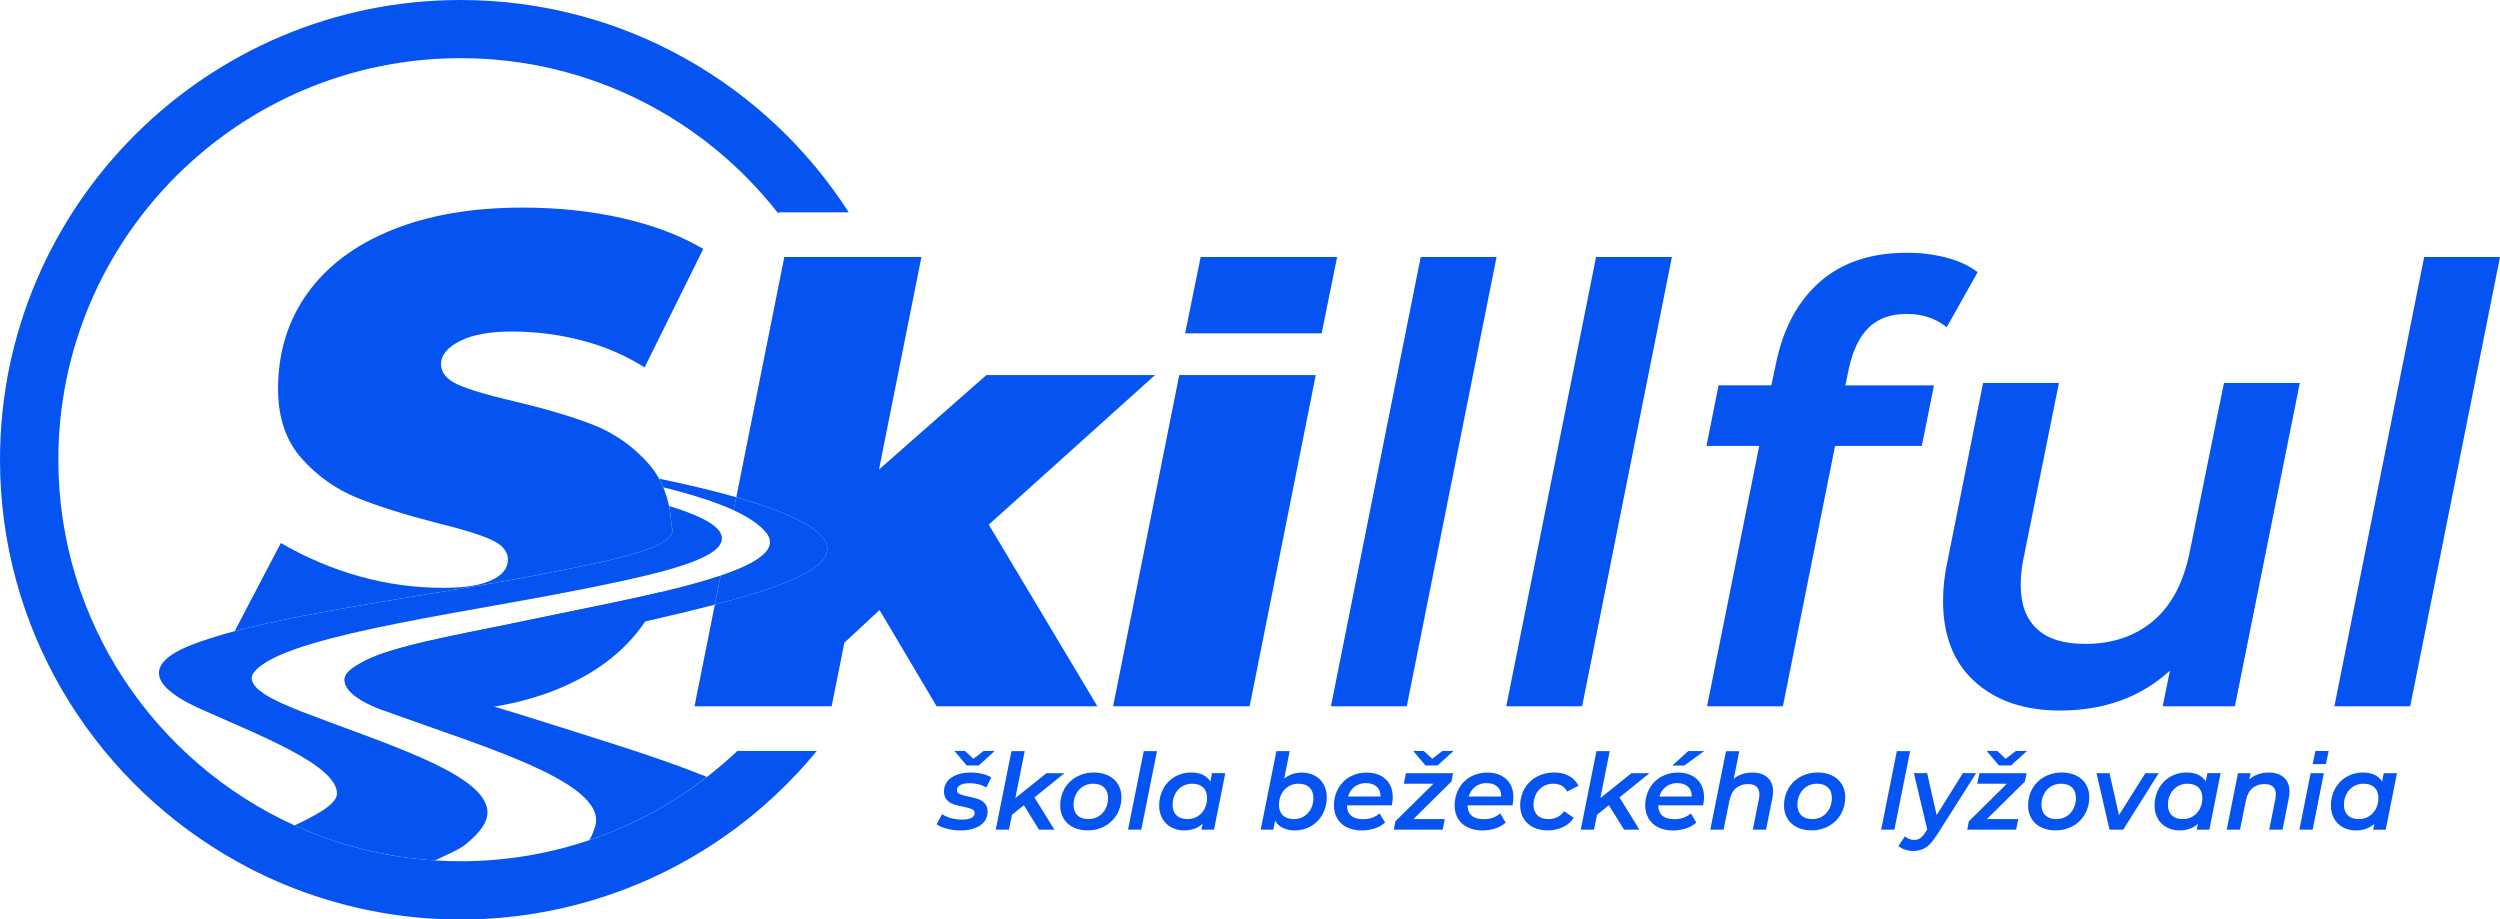 <svg viewBox="0 0 1055 388" fill="none" xmlns="http://www.w3.org/2000/svg">
<g clip-path="url(#clip14)">
<path d="M310.72 209.838L309.622 215.318C301.939 211.773 291.883 208.65 279.917 205.648C279.917 205.606 279.879 205.56 279.854 205.501C279.601 204.902 279.33 204.309 279.043 203.722C278.756 203.136 278.456 202.563 278.144 202.011C289.611 204.371 300.774 206.993 310.72 209.838Z" fill="#0554F1"/>
<path d="M349.1 232.17C348.446 240.895 327.75 248.335 301.661 255.151L304.119 242.864C320.042 237.49 328.983 231.483 323.125 224.536C320.194 221.118 315.62 218.092 309.61 215.326L310.708 209.847C333.473 216.342 349.886 223.997 349.1 232.17Z" fill="#0554F1"/>
<path d="M599.546 108.46L561.656 298.049H593.658L631.548 108.46H599.546Z" fill="#0554F1"/>
<path d="M673.535 108.46L635.649 298.049H667.651L705.541 108.46H673.535Z" fill="#0554F1"/>
<path d="M788.737 138.101C792.665 134.355 797.956 132.481 804.61 132.478C811.263 132.475 816.895 134.349 821.504 138.101L834.58 114.846C830.996 112.126 826.6 110.083 821.394 108.717C815.915 107.319 810.278 106.632 804.622 106.673C789.603 106.673 777.444 110.718 768.143 118.808C758.843 126.898 752.648 138.268 749.559 152.917L747.511 162.612H725.236L720.121 188.181H742.392L720.374 298.049H752.381L774.398 188.181H811.008L816.127 162.629H778.749L780.286 155.218C781.992 147.564 784.809 141.858 788.737 138.101Z" fill="#0554F1"/>
<path d="M938.509 161.604L924.174 232.385C921.609 245.503 916.488 255.338 908.813 261.891C901.137 268.444 891.493 271.724 879.881 271.729C870.829 271.729 864.043 269.599 859.524 265.339C855.004 261.079 852.743 254.949 852.74 246.949C852.734 243.43 853.076 239.92 853.763 236.47L868.87 161.604H836.864L821.761 237.241C820.575 242.611 819.975 248.093 819.97 253.592C819.97 268.243 824.45 279.615 833.409 287.705C842.369 295.795 854.359 299.84 869.381 299.84C887.982 299.84 903.429 294.22 915.723 282.98L912.652 298.053H943.125L970.523 161.609L938.509 161.604Z" fill="#0554F1"/>
<path d="M1023 108.46L985.108 298.049H1017.11L1055 108.46H1023Z" fill="#0554F1"/>
<path d="M278.824 249.84L277.135 250.261L275.526 250.632C274.23 250.936 272.921 251.235 271.598 251.53L269.131 252.078C265.832 252.812 262.479 253.532 259.1 254.241C257.411 254.599 255.679 254.961 253.964 255.315C250.319 256.074 246.666 256.82 243.029 257.562L239.65 258.249L235.642 259.092C234.316 259.366 232.99 259.632 231.676 259.906L228.72 260.513C226.38 260.993 224.077 261.474 221.81 261.954C218.989 262.553 216.074 263.156 213.101 263.758L211.31 264.121L208.911 264.606L204.667 265.449L202.842 265.815L200.401 266.309L197.964 266.806C195.531 267.303 193.102 267.809 190.703 268.315L188.317 268.825L187.13 269.082L185.952 269.339C184.778 269.596 183.612 269.853 182.463 270.119L180.149 270.612L179.304 270.81L178.459 271.013C178.434 271.008 178.408 271.008 178.383 271.013L176.795 271.396L175.701 271.662C174.979 271.839 174.261 272.024 173.556 272.206L172.504 272.475C171.3 272.787 170.13 273.108 168.994 273.424L168.314 273.618C166.963 274.003 165.662 274.39 164.412 274.781L163.626 275.034C163.14 275.186 162.667 275.346 162.207 275.502L161.987 275.573L161.4 275.776L160.83 275.978L160.184 276.21L159.546 276.45L159.145 276.598C158.9 276.69 158.659 276.783 158.423 276.88C157.945 277.066 157.485 277.255 157.037 277.445L156.378 277.732L156.04 277.879L155.745 278.018H155.698L155.555 278.081L155.208 278.246C154.786 278.452 154.364 278.667 153.971 278.87L153.633 279.042L153.304 279.22C152.995 279.38 152.695 279.536 152.412 279.696C152.294 279.755 152.18 279.822 152.07 279.881C151.732 280.067 151.407 280.252 151.095 280.438L150.744 280.653C150.257 280.934 149.805 281.215 149.388 281.496L148.941 281.808L148.725 281.959L148.518 282.115L148.345 282.25C148.092 282.444 147.851 282.638 147.631 282.836L147.446 283.005C147.31 283.128 147.184 283.251 147.065 283.371C147.01 283.426 146.956 283.481 146.909 283.536C146.653 283.806 146.417 284.095 146.204 284.4C146.194 284.42 146.181 284.438 146.166 284.455C146.14 284.497 146.111 284.539 146.09 284.581C146.071 284.604 146.055 284.63 146.043 284.657L146.022 284.687L145.971 284.775C145.942 284.821 145.921 284.868 145.895 284.914C145.881 284.941 145.868 284.97 145.857 284.998L145.752 285.209C145.722 285.272 145.697 285.327 145.676 285.386C145.621 285.524 145.575 285.665 145.536 285.808C145.536 285.858 145.507 285.913 145.494 285.964C145.482 286.014 145.473 286.065 145.456 286.116C145.439 286.166 145.456 286.153 145.456 286.17C145.441 286.238 145.43 286.307 145.422 286.377C145.42 286.416 145.42 286.456 145.422 286.495V286.651C145.422 286.744 145.422 286.836 145.422 286.929C145.422 287.022 145.422 287.102 145.422 287.19C145.42 287.211 145.42 287.233 145.422 287.254C145.42 287.284 145.42 287.315 145.422 287.346C145.426 287.414 145.433 287.482 145.444 287.549C145.442 287.561 145.442 287.574 145.444 287.587C145.444 287.637 145.444 287.684 145.465 287.734L145.503 287.924C145.503 288.004 145.541 288.084 145.562 288.16C145.56 288.187 145.56 288.213 145.562 288.24C145.6 288.392 145.65 288.543 145.705 288.699C145.743 288.788 145.777 288.881 145.815 288.969C145.853 289.058 145.912 289.201 145.967 289.315C146.022 289.429 146.056 289.496 146.102 289.585V289.606L146.204 289.787C146.232 289.843 146.263 289.898 146.297 289.951L146.394 290.111C146.432 290.175 146.47 290.234 146.516 290.301C146.563 290.369 146.597 290.423 146.643 290.487L146.804 290.714L146.972 290.929C147.006 290.98 147.044 291.022 147.082 291.072C147.12 291.123 147.251 291.279 147.34 291.38C147.623 291.701 147.931 292.025 148.269 292.341C148.362 292.434 148.459 292.527 148.561 292.615L148.856 292.877C148.996 292.999 149.143 293.121 149.279 293.243L149.321 293.277L149.536 293.45L149.578 293.479C149.836 293.686 150.111 293.901 150.389 294.091C150.668 294.28 150.841 294.402 151.074 294.563L151.281 294.693L151.399 294.773L151.821 295.056L152.472 295.482L152.894 295.726C153.033 295.81 153.177 295.89 153.316 295.97L153.76 296.219C154.089 296.396 154.419 296.569 154.769 296.746L155.192 296.957L155.914 297.311L156.514 297.593C157.003 297.821 157.51 298.049 158.03 298.272L158.541 298.487L159.056 298.702C159.305 298.807 159.563 298.913 159.825 299.014C160.087 299.115 160.349 299.225 160.619 299.326C160.889 299.427 161.155 299.537 161.43 299.638C167.562 300.135 173.833 300.385 180.242 300.388C189.765 300.434 199.276 299.698 208.679 298.188C213.297 297.43 217.872 296.431 222.385 295.195C226.667 294.022 230.878 292.602 234.996 290.942C250.53 284.644 262.473 275.777 270.825 264.34C271.327 263.645 271.822 262.945 272.299 262.232C274.915 258.348 277.095 254.188 278.799 249.827L278.824 249.84ZM283.322 221.965C283.622 222.495 283.784 223.092 283.792 223.7C283.8 224.309 283.654 224.909 283.369 225.447C283.205 225.759 283.013 226.055 282.794 226.332C277.532 232.946 252.275 237.713 225.848 242.83C185.018 250.691 133.182 257.292 99.026 266.355L118.51 229.173C140.453 241.776 163.366 248.075 187.249 248.07C195.991 248.07 202.693 247.005 207.353 244.875C212.013 242.744 214.343 239.836 214.343 236.149C214.343 232.665 211.965 229.855 207.209 227.719C202.453 225.583 194.926 223.259 184.626 220.747C171.034 217.257 159.771 213.72 150.837 210.137C141.842 206.501 133.816 200.829 127.392 193.568C120.688 186.107 117.338 176.272 117.344 164.062C117.344 148.758 121.469 135.337 129.719 123.799C137.969 112.26 149.864 103.344 165.404 97.049C180.944 90.755 199.296 87.607 220.459 87.607C235.61 87.607 249.738 89.109 262.842 92.113C275.947 95.117 287.259 99.43 296.779 105.05L272.02 155.041C263.875 149.922 254.983 146.097 245.661 143.703C236.01 141.176 226.073 139.901 216.096 139.909C206.57 139.909 199.19 141.266 193.956 143.981C188.721 146.695 186.1 149.895 186.091 153.579C186.091 157.254 188.471 160.16 193.229 162.296C197.988 164.431 205.801 166.761 216.67 169.284C229.876 172.392 240.998 175.686 250.036 179.165C259.044 182.645 267.084 188.23 273.481 195.452C275.275 197.457 276.833 199.658 278.127 202.015C278.445 202.577 278.747 203.149 279.031 203.73C279.316 204.312 279.584 204.905 279.838 205.509C279.864 205.557 279.887 205.606 279.905 205.657C280.962 208.189 281.768 210.817 282.313 213.505C282.38 213.843 282.444 214.18 282.503 214.513C282.562 214.846 282.63 215.187 282.68 215.533C282.731 215.879 282.79 216.216 282.832 216.557C282.862 216.734 282.887 216.92 282.908 217.092C282.972 217.586 283.027 218.075 283.077 218.572C283.115 218.926 283.141 219.276 283.17 219.63L283.196 219.929C283.196 220.052 283.217 220.186 283.225 220.309C283.234 220.431 283.225 220.557 283.225 220.684C283.225 220.81 283.225 220.882 283.246 220.983C283.293 221.295 283.318 221.636 283.322 221.965ZM487.402 158.287H416.238L370.924 198.145L388.844 108.46H330.981L310.708 209.838C333.46 216.342 349.873 223.997 349.088 232.178C348.446 240.895 327.75 248.335 301.661 255.151L293.087 298.049H350.95L356.327 271.219L371.177 257.427L395.251 298.049H463.099L417.261 221.396L487.402 158.287ZM555.249 158.287L527.344 298.049H469.734L497.639 158.287H555.249ZM564.271 108.46L557.733 140.668H500.131L506.665 108.46H564.271Z" fill="#0554F1"/>
<path d="M298.35 327.871C268.636 350.957 232.047 363.477 194.39 363.443C190.741 363.443 187.122 363.32 183.532 363.097C163.05 361.813 142.977 356.805 124.3 348.319C65.554 321.637 24.623 262.498 24.623 193.994C24.623 100.565 100.783 24.545 194.411 24.545C248.862 24.545 297.408 50.257 328.493 90.153V89.593H358.16C323.594 35.757 263.095 0 194.39 0C87.2 0 0 87.026 0 193.994C0 264.648 38.042 326.606 94.76 360.53C98.395 362.688 102.104 364.751 105.885 366.718C140.565 384.463 179.797 391.37 218.467 386.54C257.137 381.71 293.453 365.367 322.682 339.64C330.62 332.665 337.981 325.063 344.695 316.907H311.143C307.069 320.766 302.804 324.42 298.35 327.871Z" fill="#0554F1"/>
<path d="M303.908 229.666C301.653 233.746 293.146 237.3 281.667 240.529C270.47 243.673 256.448 246.514 242.62 249.25C190.061 259.653 114.848 269.242 106.434 284.868C106.208 285.556 106.169 286.292 106.32 287.001C106.743 288.999 108.631 290.933 111.473 292.817C115.304 295.347 120.875 297.783 126.915 300.143C160.479 313.21 201.984 325.468 205.473 340.786C206.74 346.055 202.787 351.244 196.452 356.348C193.656 358.612 188.258 360.863 183.519 363.092C163.043 361.806 142.974 356.8 124.3 348.318C132.971 344.179 141.389 339.888 142.174 335.412C143.239 322.998 108.255 309.88 84.345 299.043C75.345 295.014 69.018 290.613 67.451 286.137C65.884 281.66 69.035 277.116 79.197 272.796C84.729 270.503 91.445 268.361 99.047 266.355C133.203 257.292 185.039 250.691 225.869 242.83C252.275 237.696 277.532 232.946 282.794 226.353C283.013 226.076 283.205 225.78 283.369 225.468C283.654 224.93 283.8 224.33 283.792 223.721C283.784 223.113 283.622 222.516 283.322 221.986C283.322 221.657 283.293 221.329 283.28 221.004C283.28 220.903 283.28 220.806 283.259 220.705C283.238 220.604 283.259 220.456 283.259 220.33C283.259 220.203 283.234 220.072 283.229 219.95L283.204 219.651C283.174 219.297 283.149 218.947 283.111 218.593C283.06 218.096 283.005 217.607 282.942 217.113C282.921 216.941 282.896 216.755 282.866 216.578C282.824 216.237 282.773 215.891 282.714 215.554C282.655 215.217 282.604 214.871 282.537 214.534C282.469 214.197 282.414 213.864 282.347 213.526C297.67 218.235 307.452 223.483 303.908 229.666Z" fill="#0554F1"/>
<path d="M278.828 249.84C288.213 247.619 296.884 245.305 304.119 242.864L301.661 255.151C292.348 257.588 282.342 259.94 272.328 262.246C262.314 264.551 252.308 266.794 242.949 269.019C226.899 272.813 212.961 275.093 202.943 279.658C193.406 283.928 192.093 287.819 196.059 291.966C198.466 294.496 202.952 296.321 208.696 298.196C212.396 299.398 216.623 300.616 221.159 302.036C248.731 310.783 276.552 319.049 298.333 327.867C283.385 339.464 266.598 348.483 248.668 354.549C249.533 353.132 250.219 351.615 250.712 350.03C258.906 330.864 205.173 315.601 162.232 299.946C161.97 299.845 161.708 299.752 161.446 299.646L160.636 299.335C160.365 299.233 160.103 299.128 159.842 299.023C159.58 298.917 159.322 298.816 159.073 298.711C157.679 298.142 156.391 297.556 155.208 296.966L154.786 296.755C154.435 296.578 154.106 296.405 153.776 296.228L153.333 295.979C153.185 295.899 153.042 295.819 152.911 295.735L152.488 295.49L151.888 295.124L151.466 294.841L151.348 294.765L150.926 294.496C150.761 294.386 150.605 294.272 150.444 294.158C150.165 293.956 149.891 293.737 149.633 293.547C149.532 293.476 149.43 293.391 149.333 293.311C149.236 293.231 149.033 293.067 148.911 292.944L148.615 292.683C148.514 292.595 148.417 292.502 148.324 292.409C147.986 292.093 147.678 291.768 147.395 291.448C147.306 291.347 147.221 291.241 147.137 291.14C146.981 290.942 146.833 290.748 146.715 290.554C146.668 290.491 146.63 290.428 146.588 290.369C146.546 290.31 146.503 290.242 146.465 290.179L146.368 290.019C146.334 289.966 146.303 289.911 146.275 289.855L146.174 289.673V289.652C146.128 289.564 146.081 289.471 146.039 289.383C145.997 289.294 145.933 289.155 145.887 289.037C145.84 288.919 145.815 288.856 145.777 288.767C145.722 288.611 145.671 288.459 145.633 288.308C145.632 288.281 145.632 288.254 145.633 288.228C145.612 288.152 145.591 288.072 145.574 287.992L145.536 287.802C145.536 287.751 145.536 287.705 145.515 287.654C145.482 287.437 145.465 287.217 145.464 286.997C145.464 286.904 145.464 286.811 145.464 286.719V286.563C145.462 286.523 145.462 286.484 145.464 286.445C145.481 286.303 145.506 286.162 145.54 286.023C145.54 285.973 145.566 285.918 145.583 285.867C145.621 285.724 145.668 285.583 145.722 285.446C145.745 285.381 145.772 285.318 145.802 285.256C146.093 284.633 146.487 284.062 146.968 283.57C147.014 283.515 147.069 283.46 147.124 283.406C147.243 283.285 147.369 283.162 147.504 283.039L147.69 282.87C147.91 282.672 148.151 282.478 148.404 282.284L148.577 282.149L148.784 281.993L149 281.842L149.447 281.53C149.864 281.249 150.316 280.968 150.803 280.687L151.154 280.472C151.829 280.076 152.566 279.67 153.363 279.254L153.692 279.077L154.03 278.904C155.707 278.036 157.435 277.271 159.204 276.611C159.546 276.48 159.888 276.349 160.243 276.223L160.889 275.991L161.459 275.789C163.571 275.051 165.894 274.33 168.373 273.631L169.053 273.437C170.189 273.121 171.359 272.8 172.563 272.488L173.615 272.219C174.32 272.037 175.038 271.852 175.76 271.675L176.854 271.409C177.952 271.135 179.067 270.874 180.199 270.608L182.484 270.086C183.633 269.82 184.799 269.563 185.973 269.306L187.151 269.049L188.338 268.792L190.724 268.282C193.123 267.776 195.552 267.27 197.985 266.773L200.422 266.275L202.863 265.782L204.687 265.415L208.932 264.572L211.331 264.088C214.925 263.363 218.448 262.642 221.831 261.921C224.084 261.44 226.387 260.96 228.741 260.479L231.697 259.872L239.671 258.237C240.799 258.014 241.935 257.777 243.05 257.55C246.687 256.808 250.34 256.062 253.985 255.303C255.7 254.949 257.412 254.591 259.121 254.228C262.5 253.52 265.853 252.799 269.152 252.066L271.619 251.518C272.939 251.223 274.249 250.924 275.547 250.62L277.156 250.249L278.845 249.828L278.828 249.84Z" fill="#0554F1"/>
<path d="M399.513 349.697C397.989 349.343 396.542 348.715 395.243 347.843L397.566 343.556C398.695 344.334 399.954 344.904 401.283 345.242C402.781 345.664 404.33 345.878 405.887 345.879C407.675 345.879 409.025 345.633 409.937 345.141C410.344 344.959 410.689 344.663 410.932 344.289C411.174 343.915 411.302 343.479 411.301 343.033C411.301 342.685 411.19 342.346 410.984 342.065C410.778 341.784 410.489 341.576 410.157 341.469C408.989 341.024 407.785 340.681 406.558 340.445C405.141 340.189 403.743 339.838 402.373 339.396C401.291 339.028 400.32 338.393 399.551 337.549C398.76 336.706 398.364 335.539 398.364 334.047C398.336 332.884 398.607 331.734 399.151 330.706C399.695 329.678 400.495 328.806 401.473 328.175C403.545 326.731 406.298 326.008 409.73 326.008C411.342 326.005 412.948 326.192 414.515 326.565C415.855 326.855 417.139 327.361 418.317 328.061L416.255 332.348C415.229 331.707 414.103 331.24 412.923 330.965C411.701 330.669 410.447 330.519 409.189 330.519C407.428 330.519 406.094 330.784 405.185 331.324C404.277 331.863 403.821 332.559 403.821 333.431C403.812 333.802 403.922 334.165 404.135 334.469C404.347 334.772 404.652 334.999 405.004 335.117C406.2 335.577 407.436 335.928 408.695 336.167C410.091 336.422 411.466 336.773 412.813 337.216C413.874 337.579 414.826 338.201 415.584 339.025C416.394 339.957 416.811 341.165 416.75 342.397C416.792 343.574 416.525 344.741 415.976 345.783C415.426 346.825 414.612 347.705 413.616 348.336C411.529 349.741 408.756 350.444 405.295 350.444C403.344 350.447 401.4 350.197 399.513 349.697ZM419.786 316.899L413.029 323.016H407.948L402.757 316.899H407.234L410.765 320.204L415.107 316.899H419.786Z" fill="#0554F1"/>
<path d="M436.536 336.503L444.95 350.118H438.462L432.072 339.804L427.059 343.825L425.792 350.118H420.208L426.831 316.987H432.423L428.482 336.79L441.575 326.299H449.178L436.536 336.503Z" fill="#0554F1"/>
<path d="M452.891 349.116C451.214 348.303 449.809 347.024 448.844 345.432C447.867 343.773 447.371 341.876 447.413 339.952C447.371 337.446 447.996 334.973 449.224 332.786C450.418 330.69 452.173 328.966 454.293 327.808C456.533 326.583 459.054 325.96 461.608 326C463.723 325.956 465.82 326.399 467.736 327.294C469.423 328.092 470.838 329.365 471.808 330.957C472.783 332.617 473.279 334.513 473.24 336.437C473.277 338.939 472.644 341.405 471.407 343.581C470.203 345.676 468.451 347.404 466.338 348.581C464.103 349.822 461.581 350.454 459.023 350.414C456.905 350.471 454.803 350.026 452.891 349.116ZM463.585 344.517C464.832 343.746 465.846 342.65 466.516 341.347C467.251 339.914 467.619 338.321 467.589 336.711C467.589 334.834 467.037 333.368 465.933 332.314C464.829 331.26 463.281 330.732 461.287 330.729C459.8 330.705 458.336 331.1 457.063 331.867C455.816 332.637 454.804 333.734 454.137 335.037C453.399 336.47 453.029 338.063 453.059 339.674C453.059 341.545 453.611 343.011 454.715 344.07C455.819 345.13 457.368 345.658 459.361 345.655C460.848 345.679 462.312 345.285 463.585 344.517Z" fill="#0554F1"/>
<path d="M482.667 316.979H488.246L481.623 350.109H476.031L482.667 316.979Z" fill="#0554F1"/>
<path d="M517.072 326.278L512.321 350.119H506.999L507.489 347.666C505.402 349.512 502.808 350.435 499.705 350.435C497.846 350.457 496.009 350.023 494.358 349.17C492.765 348.351 491.444 347.087 490.557 345.533C489.602 343.821 489.124 341.885 489.171 339.926C489.134 337.426 489.742 334.959 490.937 332.761C492.058 330.69 493.73 328.967 495.768 327.783C497.854 326.579 500.227 325.962 502.636 325.995C506.454 325.995 509.168 327.26 510.779 329.789L511.451 326.261L517.072 326.278ZM505.373 344.517C506.621 343.746 507.634 342.65 508.304 341.347C509.039 339.913 509.407 338.32 509.377 336.71C509.377 334.833 508.825 333.368 507.721 332.314C506.617 331.26 505.069 330.732 503.075 330.729C501.588 330.705 500.124 331.099 498.852 331.867C497.604 332.638 496.591 333.734 495.921 335.037C495.186 336.471 494.818 338.064 494.848 339.674C494.848 341.545 495.4 343.011 496.503 344.07C497.607 345.129 499.156 345.658 501.149 345.655C502.636 345.679 504.1 345.285 505.373 344.517Z" fill="#0554F1"/>
<path d="M554.722 327.26C556.304 328.077 557.616 329.333 558.502 330.876C559.459 332.578 559.94 334.506 559.891 336.457C559.928 338.958 559.318 341.426 558.121 343.623C556.996 345.698 555.326 347.428 553.29 348.626C551.224 349.838 548.865 350.463 546.469 350.434C544.71 350.479 542.964 350.12 541.367 349.385C539.984 348.732 538.842 347.661 538.102 346.325L537.342 350.118H532.016L538.638 316.987H544.23L541.949 328.507C543.749 327.129 545.898 326.28 548.155 326.057C550.412 325.834 552.686 326.244 554.722 327.243V327.26ZM550.249 344.516C551.496 343.745 552.51 342.649 553.18 341.347C553.915 339.913 554.283 338.32 554.253 336.71C554.253 334.833 553.701 333.367 552.597 332.314C551.493 331.26 549.945 330.731 547.951 330.729C546.464 330.704 545 331.099 543.728 331.867C542.48 332.638 541.467 333.734 540.796 335.037C540.062 336.471 539.694 338.063 539.724 339.673C539.724 341.545 540.276 343.01 541.379 344.07C542.483 345.129 544.032 345.657 546.025 345.654C547.512 345.679 548.976 345.284 550.249 344.516Z" fill="#0554F1"/>
<path d="M587.361 339.851H568.389C568.482 343.751 570.779 345.701 575.282 345.701C576.592 345.712 577.895 345.492 579.129 345.052C580.255 344.661 581.29 344.046 582.17 343.244L584.498 347.13C583.222 348.259 581.72 349.104 580.092 349.609C578.349 350.168 576.53 350.452 574.699 350.452C572.546 350.501 570.41 350.057 568.456 349.154C566.756 348.359 565.331 347.076 564.364 345.47C563.387 343.798 562.892 341.89 562.932 339.956C562.894 337.456 563.502 334.988 564.697 332.79C565.837 330.702 567.544 328.976 569.622 327.812C571.787 326.604 574.233 325.987 576.713 326.025C580.053 326.025 582.728 326.955 584.738 328.815C586.749 330.676 587.748 333.229 587.737 336.474C587.731 337.61 587.605 338.742 587.361 339.851ZM571.633 331.994C570.284 333.038 569.317 334.498 568.883 336.146H582.572C582.603 334.358 582.059 332.966 580.941 331.968C579.823 330.971 578.324 330.471 576.443 330.468C574.713 330.422 573.019 330.96 571.633 331.994Z" fill="#0554F1"/>
<path d="M612.504 329.806L596.454 345.655H609.699L608.804 350.119H588.176L588.847 346.595L604.897 330.742H592.416L593.312 326.278H613.222L612.504 329.806ZM613.399 316.899L606.641 323.016H601.539L596.37 316.899H600.842L604.377 320.204L608.719 316.899H613.399Z" fill="#0554F1"/>
<path d="M638.276 339.851H619.308C619.398 343.751 621.694 345.701 626.197 345.701C627.508 345.712 628.81 345.493 630.044 345.052C631.171 344.662 632.206 344.047 633.085 343.244L635.413 347.13C634.138 348.261 632.636 349.106 631.007 349.609C629.264 350.168 627.445 350.452 625.614 350.452C623.461 350.501 621.325 350.057 619.371 349.154C617.671 348.359 616.246 347.076 615.279 345.47C614.302 343.798 613.807 341.89 613.847 339.956C613.809 337.456 614.418 334.988 615.612 332.79C616.752 330.702 618.459 328.976 620.537 327.812C622.702 326.604 625.148 325.987 627.629 326.025C630.971 326.025 633.646 326.955 635.653 328.815C637.661 330.676 638.66 333.229 638.652 336.474C638.646 337.61 638.52 338.742 638.276 339.851ZM622.556 331.994C621.205 333.037 620.237 334.497 619.802 336.146H633.495C633.523 334.358 632.978 332.966 631.861 331.968C630.743 330.971 629.242 330.471 627.358 330.468C625.631 330.423 623.939 330.961 622.556 331.994Z" fill="#0554F1"/>
<path d="M647.052 349.116C645.356 348.313 643.932 347.032 642.955 345.432C641.98 343.772 641.484 341.876 641.524 339.952C641.482 337.442 642.117 334.968 643.361 332.786C644.56 330.694 646.314 328.972 648.429 327.808C650.699 326.576 653.25 325.953 655.833 326C657.999 325.941 660.145 326.425 662.076 327.408C663.825 328.348 665.24 329.806 666.126 331.581L661.336 334.038C660.233 331.832 658.249 330.731 655.385 330.733C653.898 330.709 652.435 331.104 651.162 331.872C649.914 332.643 648.901 333.738 648.231 335.041C647.497 336.475 647.128 338.068 647.158 339.678C647.158 341.55 647.71 343.015 648.814 344.074C649.917 345.134 651.483 345.662 653.51 345.659C654.798 345.674 656.072 345.385 657.227 344.816C658.36 344.24 659.33 343.388 660.044 342.338L664.158 345.107C663.024 346.801 661.446 348.153 659.596 349.015C657.619 349.959 655.453 350.44 653.261 350.422C651.118 350.474 648.992 350.027 647.052 349.116Z" fill="#0554F1"/>
<path d="M683.421 336.503L691.83 350.118H685.343L678.944 339.804L673.935 343.825L672.668 350.118H667.076L673.699 316.987H679.291L675.35 336.79L688.443 326.299H696.046L683.421 336.503Z" fill="#0554F1"/>
<path d="M718.723 339.85H699.75C699.843 343.751 702.141 345.701 706.643 345.701C707.954 345.712 709.256 345.492 710.491 345.052C711.617 344.661 712.651 344.046 713.532 343.244L715.859 347.13C714.584 348.259 713.082 349.104 711.454 349.608C709.711 350.168 707.891 350.452 706.06 350.451C703.907 350.501 701.772 350.057 699.818 349.153C698.117 348.358 696.692 347.076 695.725 345.469C694.749 343.798 694.253 341.89 694.293 339.956C694.256 337.456 694.864 334.988 696.059 332.79C697.199 330.702 698.905 328.976 700.983 327.812C703.148 326.604 705.595 325.987 708.075 326.025C711.417 326.025 714.092 326.955 716.1 328.815C718.107 330.675 719.107 333.228 719.098 336.474C719.092 337.61 718.966 338.741 718.723 339.85ZM702.994 331.993C701.645 333.038 700.679 334.497 700.244 336.145H713.933C713.964 334.358 713.421 332.966 712.303 331.968C711.185 330.97 709.685 330.47 707.805 330.467C706.075 330.423 704.38 330.96 702.994 331.993ZM712.459 316.945H719.17L710.723 323.061H705.71L712.459 316.945Z" fill="#0554F1"/>
<path d="M745.885 328.107C747.453 329.512 748.236 331.506 748.233 334.088C748.21 335.034 748.106 335.976 747.921 336.904L745.281 350.118H739.689L742.286 337.051C742.405 336.448 742.465 335.833 742.464 335.218C742.464 332.329 740.867 330.886 737.674 330.889C735.821 330.819 734.007 331.431 732.576 332.609C731.233 333.755 730.324 335.474 729.848 337.764L727.339 350.131H721.747L728.37 317H733.962L731.635 328.655C733.696 326.899 736.321 326.02 739.512 326.02C742.206 326.012 744.331 326.707 745.885 328.107Z" fill="#0554F1"/>
<path d="M758.34 349.116C756.663 348.301 755.257 347.022 754.289 345.432C753.314 343.772 752.818 341.876 752.858 339.952C752.816 337.446 753.441 334.973 754.67 332.786C755.864 330.69 757.618 328.966 759.738 327.808C761.978 326.583 764.499 325.959 767.053 326C769.168 325.956 771.265 326.399 773.181 327.294C774.867 328.093 776.282 329.366 777.253 330.957C778.228 332.617 778.724 334.513 778.685 336.437C778.723 338.939 778.088 341.406 776.848 343.581C775.645 345.677 773.893 347.405 771.779 348.581C769.544 349.822 767.021 350.454 764.464 350.414C762.349 350.47 760.25 350.025 758.34 349.116ZM769.034 344.517C770.282 343.746 771.295 342.65 771.965 341.347C772.7 339.914 773.068 338.321 773.038 336.711C773.038 334.834 772.486 333.368 771.382 332.314C770.278 331.26 768.73 330.732 766.736 330.729C765.249 330.705 763.785 331.1 762.513 331.867C761.265 332.638 760.252 333.734 759.582 335.037C758.847 336.471 758.479 338.064 758.509 339.674C758.509 341.545 759.061 343.011 760.164 344.07C761.268 345.13 762.817 345.658 764.81 345.655C766.297 345.679 767.761 345.285 769.034 344.517Z" fill="#0554F1"/>
<path d="M800.466 316.979H806.058L799.436 350.109H793.844L800.466 316.979Z" fill="#0554F1"/>
<path d="M833.93 326.278L817.458 352.218C815.813 354.812 814.255 356.606 812.782 357.601C811.178 358.634 809.297 359.155 807.389 359.097C806.186 359.095 804.993 358.899 803.853 358.515C802.844 358.214 801.913 357.696 801.125 356.998L803.9 352.935C804.965 353.931 806.377 354.476 807.836 354.452C808.728 354.472 809.603 354.214 810.341 353.714C811.234 353.026 811.981 352.166 812.537 351.185L813.297 350.022L807.659 326.27H813.251L817.276 343.973L828.329 326.27L833.93 326.278Z" fill="#0554F1"/>
<path d="M854.51 329.806L838.461 345.655H851.706L850.811 350.119H830.183L830.854 346.595L846.904 330.742H834.423L835.314 326.278H855.228L854.51 329.806ZM855.406 316.899L848.648 323.016H843.55L838.381 316.899H842.853L846.388 320.204L850.73 316.899H855.406Z" fill="#0554F1"/>
<path d="M861.332 349.115C859.656 348.301 858.251 347.022 857.286 345.431C856.31 343.772 855.814 341.875 855.854 339.951C855.812 337.445 856.437 334.972 857.666 332.785C858.859 330.689 860.614 328.965 862.734 327.807C864.974 326.582 867.495 325.959 870.049 325.999C872.164 325.955 874.261 326.398 876.178 327.293C877.864 328.091 879.279 329.365 880.249 330.956C881.224 332.616 881.72 334.512 881.681 336.436C881.718 338.938 881.086 341.404 879.848 343.58C878.644 345.675 876.892 347.403 874.78 348.58C872.545 349.821 870.022 350.453 867.464 350.413C865.346 350.469 863.245 350.024 861.332 349.115ZM872.026 344.516C873.275 343.747 874.289 342.651 874.957 341.346C875.694 339.913 876.062 338.32 876.03 336.71C876.03 334.833 875.479 333.367 874.378 332.313C873.277 331.26 871.729 330.731 869.732 330.728C868.245 330.704 866.781 331.098 865.509 331.867C864.26 332.636 863.246 333.732 862.578 335.036C861.842 336.47 861.473 338.063 861.505 339.673C861.505 341.545 862.057 343.01 863.161 344.069C864.264 345.129 865.813 345.657 867.806 345.654C869.292 345.678 870.754 345.283 872.026 344.516Z" fill="#0554F1"/>
<path d="M910.976 326.277L895.987 350.118H890.213L884.723 326.277H890.213L894.196 344.002L905.338 326.277H910.976Z" fill="#0554F1"/>
<path d="M937.103 326.278L932.36 350.119H927.039L927.529 347.666C925.442 349.512 922.847 350.435 919.744 350.435C917.885 350.457 916.049 350.023 914.397 349.17C912.812 348.347 911.499 347.084 910.617 345.533C909.661 343.821 909.182 341.885 909.228 339.926C909.192 337.426 909.801 334.958 910.997 332.761C912.119 330.69 913.791 328.967 915.829 327.783C917.915 326.579 920.288 325.962 922.697 325.995C926.515 325.995 929.229 327.26 930.84 329.789L931.511 326.261L937.103 326.278ZM925.387 344.517C926.635 343.746 927.648 342.65 928.318 341.347C929.053 339.913 929.422 338.32 929.391 336.71C929.391 334.833 928.839 333.368 927.735 332.314C926.632 331.26 925.083 330.732 923.09 330.729C921.602 330.705 920.139 331.099 918.866 331.867C917.618 332.638 916.605 333.734 915.935 335.037C915.201 336.471 914.832 338.064 914.862 339.674C914.862 341.545 915.414 343.011 916.518 344.07C917.621 345.129 919.17 345.658 921.164 345.655C922.651 345.679 924.114 345.285 925.387 344.517Z" fill="#0554F1"/>
<path d="M963.822 328.107C965.384 329.512 966.167 331.492 966.17 334.046C966.144 335.006 966.039 335.962 965.857 336.904L963.218 350.119H957.621L960.219 337.052C960.338 336.448 960.397 335.834 960.396 335.218C960.396 332.329 958.801 330.886 955.611 330.889C953.757 330.819 951.941 331.431 950.509 332.609C949.166 333.755 948.256 335.474 947.78 337.764L945.276 350.131H939.68L944.423 326.29H949.749L949.212 328.925C951.358 326.991 954.102 326.023 957.444 326.021C960.141 326.012 962.267 326.708 963.822 328.107Z" fill="#0554F1"/>
<path d="M975.09 326.277H980.682L975.939 350.118H970.347L975.09 326.277Z" fill="#0554F1"/>
<path d="M977.118 316.899H982.71L981.527 322.43H975.931L977.118 316.899Z" fill="#0554F1"/>
<path d="M1011.52 326.29L1006.78 350.135H1001.46L1001.95 347.678C999.861 349.524 997.266 350.447 994.163 350.447C992.304 350.469 990.468 350.035 988.816 349.183C987.23 348.361 985.917 347.097 985.036 345.545C984.081 343.835 983.603 341.9 983.651 339.943C983.614 337.443 984.222 334.975 985.416 332.777C986.54 330.708 988.211 328.986 990.248 327.799C992.335 326.598 994.707 325.98 997.116 326.012C1000.93 326.012 1003.65 327.276 1005.26 329.806L1005.93 326.277L1011.52 326.29ZM999.675 344.516C1000.92 343.747 1001.93 342.65 1002.6 341.347C1003.34 339.914 1003.71 338.321 1003.68 336.71C1003.68 334.833 1003.13 333.367 1002.02 332.314C1000.92 331.26 999.371 330.731 997.377 330.729C995.89 330.704 994.427 331.099 993.154 331.867C991.906 332.638 990.893 333.734 990.223 335.037C989.488 336.471 989.12 338.063 989.15 339.673C989.15 341.545 989.702 343.01 990.805 344.07C991.909 345.129 993.458 345.657 995.451 345.654C996.938 345.678 998.402 345.284 999.675 344.516Z" fill="#0554F1"/>
</g>
<defs>
<clipPath id="clip14">
<rect width="1055" height="388" fill="white"/>
</clipPath>
</defs>
</svg>
